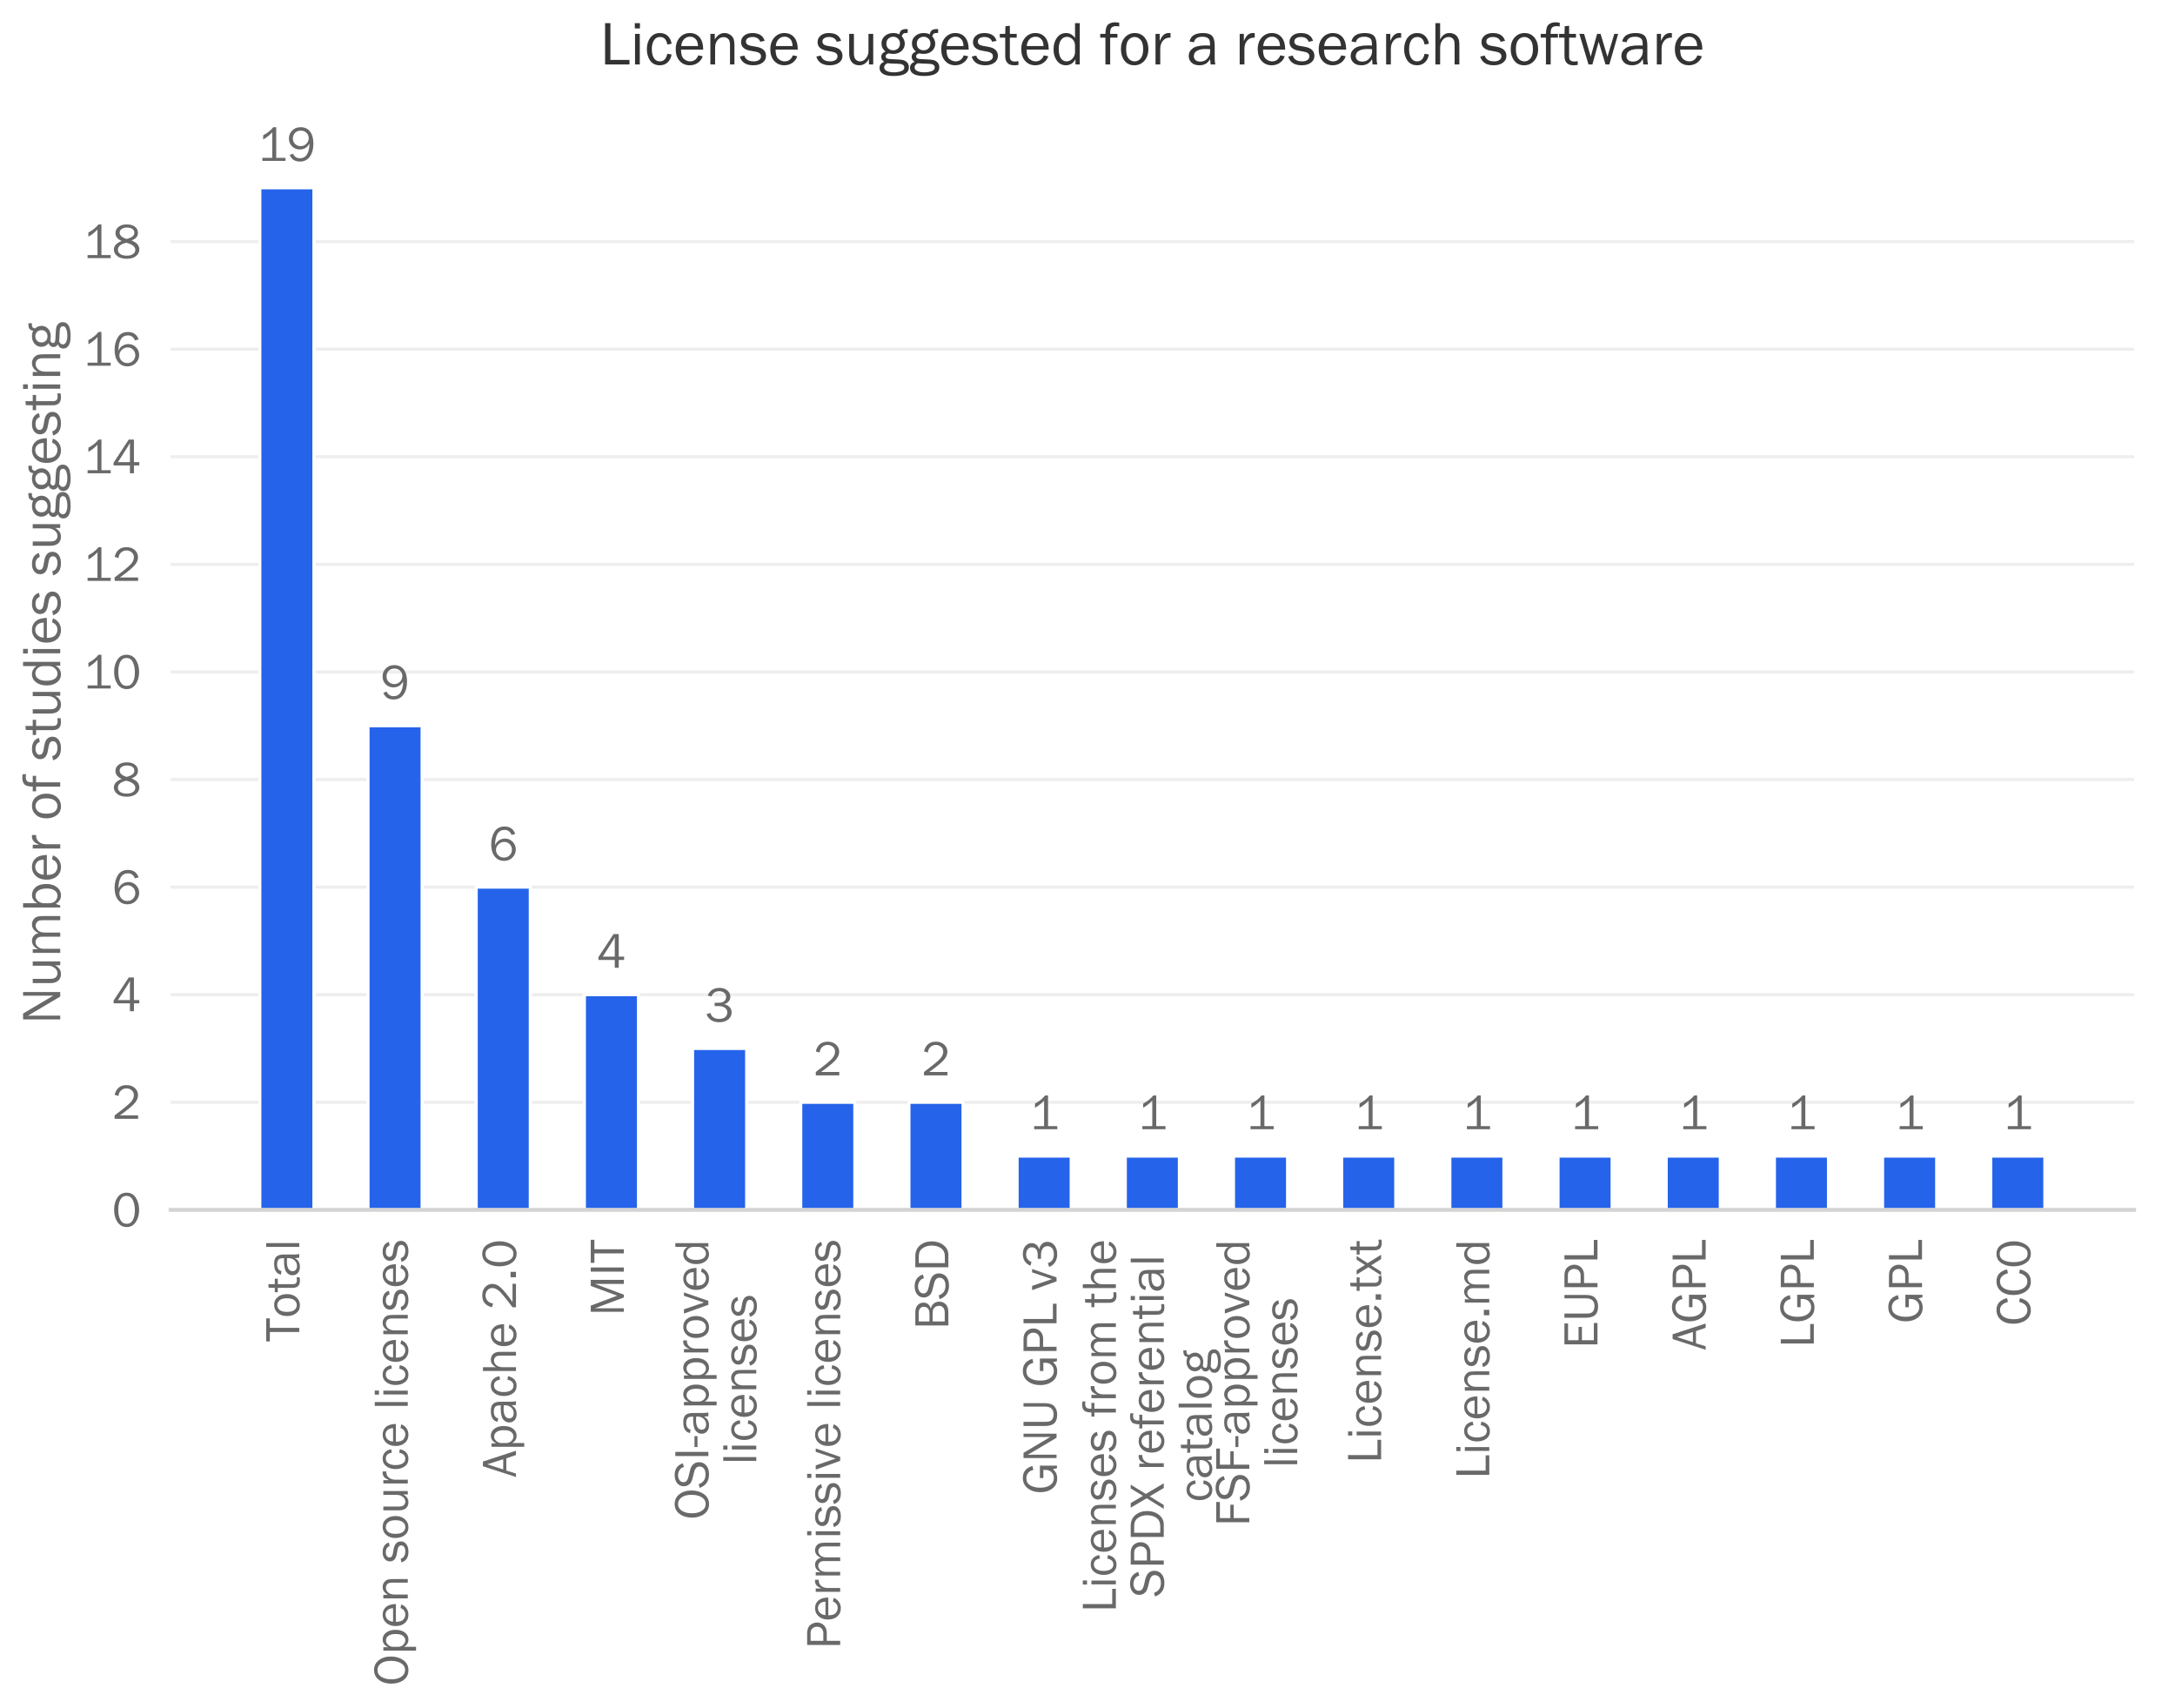 <?xml version="1.0" encoding="utf-8" standalone="no"?>
<!DOCTYPE svg PUBLIC "-//W3C//DTD SVG 1.1//EN"
  "http://www.w3.org/Graphics/SVG/1.1/DTD/svg11.dtd">
<!-- Created with matplotlib (https://matplotlib.org/) -->
<svg height="551.245pt" version="1.1" viewBox="0 0 702.038 551.245" width="702.038pt" xmlns="http://www.w3.org/2000/svg" xmlns:xlink="http://www.w3.org/1999/xlink">
 <defs>
  <style type="text/css">
*{stroke-linecap:butt;stroke-linejoin:round;}
  </style>
 </defs>
 <g id="figure_1">
  <g id="patch_1">
   <path d="M 0 551.245 
L 702.038 551.245 
L 702.038 0 
L 0 0 
z
" style="fill:#ffffff;"/>
  </g>
  <g id="axes_1">
   <g id="patch_2">
    <path d="M 55.057 390.475 
L 688.837 390.475 
L 688.837 44.121 
L 55.057 44.121 
z
" style="fill:none;"/>
   </g>
   <g id="matplotlib.axis_1">
    <g id="xtick_1">
     <g id="text_1">
      <!-- Total -->
      <defs>
       <path d="M 28.422 0 
L 20.125 0 
L 20.125 59.328 
L 1.031 59.328 
L 1.031 66.656 
L 47.562 66.656 
L 47.562 59.328 
L 28.422 59.328 
z
" id="FranklinGothic-Book-84"/>
       <path d="M 25.344 -1.312 
Q 15.188 -1.312 9.5 6.203 
Q 3.812 13.719 3.812 24.859 
Q 3.812 36.625 10.203 43.656 
Q 16.609 50.688 26.125 50.688 
Q 36.328 50.688 42.203 43.281 
Q 48.094 35.891 48.094 24.812 
Q 48.094 13.281 41.75 5.984 
Q 35.406 -1.312 25.344 -1.312 
z
M 25.922 4.984 
Q 31.781 4.984 35.734 9.812 
Q 39.703 14.656 39.703 24.859 
Q 39.703 35.109 35.547 39.719 
Q 31.391 44.344 25.828 44.344 
Q 20.125 44.344 16.156 39.672 
Q 12.203 35.016 12.203 24.906 
Q 12.203 14.203 16.156 9.594 
Q 20.125 4.984 25.922 4.984 
z
" id="FranklinGothic-Book-111"/>
       <path d="M 30.031 5.281 
L 30.031 -0.781 
Q 25.984 -1.312 23 -1.312 
Q 8.688 -1.312 8.688 13.625 
L 8.688 43.312 
L -0.047 43.312 
L -0.047 49.312 
L 8.688 49.312 
L 9.031 61.719 
L 16.156 62.406 
L 16.156 49.312 
L 27.203 49.312 
L 27.203 43.312 
L 16.156 43.312 
L 16.156 12.359 
Q 16.156 4.734 24.078 4.734 
Q 26.703 4.734 30.031 5.281 
z
" id="FranklinGothic-Book-116"/>
       <path d="M 46.297 0 
L 38.672 0 
Q 38.234 2.344 37.797 8.891 
Q 32.719 -1.312 20.516 -1.312 
Q 12.203 -1.312 7.766 3.078 
Q 3.328 7.469 3.328 13.625 
Q 3.328 21.094 9.672 25.906 
Q 16.016 30.719 31.25 30.719 
Q 33.297 30.719 37.797 30.516 
Q 37.797 36.375 36.891 38.984 
Q 35.984 41.609 33.047 43.172 
Q 30.125 44.734 25.344 44.734 
Q 13.672 44.734 11.766 35.844 
L 4.688 37.062 
Q 7.281 50.688 26.469 50.688 
Q 36.672 50.688 40.938 46.172 
Q 45.219 41.656 45.219 30.516 
L 45.219 9.578 
Q 45.219 4.344 46.297 0 
z
M 37.797 24.656 
Q 33.109 24.953 30.672 24.953 
Q 21.578 24.953 16.547 21.969 
Q 11.531 19 11.531 13.281 
Q 11.531 9.672 14.234 7.125 
Q 16.938 4.594 22.078 4.594 
Q 29 4.594 33.469 9.625 
Q 37.938 14.656 37.938 21.438 
Q 37.938 22.797 37.797 24.656 
z
" id="FranklinGothic-Book-97"/>
       <path d="M 15.328 0 
L 7.672 0 
L 7.672 66.656 
L 15.328 66.656 
z
" id="FranklinGothic-Book-108"/>
      </defs>
      <g style="fill:#696969;" transform="translate(96.595 433.1)rotate(-90)scale(0.16 -0.16)">
       <use xlink:href="#FranklinGothic-Book-84"/>
       <use x="48.441" xlink:href="#FranklinGothic-Book-111"/>
       <use x="100.395" xlink:href="#FranklinGothic-Book-116"/>
       <use x="131.156" xlink:href="#FranklinGothic-Book-97"/>
       <use x="184.037" xlink:href="#FranklinGothic-Book-108"/>
      </g>
     </g>
    </g>
    <g id="xtick_2">
     <g id="text_2">
      <!-- Open source licenses -->
      <defs>
       <path d="M 31.344 -1.312 
Q 18.5 -1.312 11.328 8.672 
Q 4.156 18.656 4.156 33.156 
Q 4.156 48.297 11.672 58.156 
Q 19.188 68.016 31.594 68.016 
Q 43.953 68.016 51.422 58.328 
Q 58.891 48.641 58.891 33.891 
Q 58.891 19.734 51.641 9.203 
Q 44.391 -1.312 31.344 -1.312 
z
M 31.547 5.469 
Q 40.281 5.469 45.203 13.422 
Q 50.141 21.391 50.141 33.938 
Q 50.141 46.828 45.031 54 
Q 39.938 61.188 31.5 61.188 
Q 22.953 61.188 17.922 53.422 
Q 12.891 45.656 12.891 33.109 
Q 12.891 20.844 17.969 13.156 
Q 23.047 5.469 31.547 5.469 
z
" id="FranklinGothic-Book-79"/>
       <path d="M 15.328 -16.656 
L 7.672 -16.656 
L 7.672 49.312 
L 14.547 49.312 
L 14.547 39.75 
Q 19.781 50.688 30.125 50.688 
Q 38.875 50.688 44.234 43.375 
Q 49.609 36.078 49.609 24.906 
Q 49.609 12.844 44.094 5.766 
Q 38.578 -1.312 29.938 -1.312 
Q 20.656 -1.312 15.328 7.516 
z
M 15.328 31.781 
L 15.328 17.922 
Q 16.062 12.312 20.062 8.641 
Q 24.078 4.984 28.422 4.984 
Q 33.453 4.984 37.328 9.375 
Q 41.219 13.766 41.219 24.562 
Q 41.219 33.891 37.703 38.938 
Q 34.188 44 28.375 44 
Q 23.781 44 20.141 40.422 
Q 16.5 36.859 15.328 31.781 
z
" id="FranklinGothic-Book-112"/>
       <path d="M 40.234 14.703 
L 47.359 13.234 
Q 45.406 6.938 39.734 2.812 
Q 34.078 -1.312 26.422 -1.312 
Q 16.312 -1.312 10.062 5.781 
Q 3.812 12.891 3.812 24.422 
Q 3.812 36.188 10.297 43.438 
Q 16.797 50.688 26.609 50.688 
Q 36.281 50.688 42.156 44 
Q 48.047 37.312 48.188 23.969 
L 12.359 23.969 
Q 12.359 12.797 17.047 8.891 
Q 21.734 4.984 26.953 4.984 
Q 36.375 4.984 40.234 14.703 
z
M 39.797 29.688 
Q 39.703 33.844 38.422 37.062 
Q 37.156 40.281 34.125 42.547 
Q 31.109 44.828 26.859 44.828 
Q 21.141 44.828 17.156 40.719 
Q 13.188 36.625 12.703 29.688 
z
" id="FranklinGothic-Book-101"/>
       <path d="M 46.531 0 
L 39.359 0 
L 39.359 31.688 
Q 39.359 38.531 36.375 41.312 
Q 33.406 44.094 29.156 44.094 
Q 23.297 44.094 19.312 39.406 
Q 15.328 34.719 15.328 27.047 
L 15.328 0 
L 7.672 0 
L 7.672 49.312 
L 14.797 49.312 
L 14.797 40.234 
Q 20.797 50.688 30.375 50.688 
Q 35.891 50.688 39.766 47.828 
Q 43.656 44.969 45.094 41.406 
Q 46.531 37.844 46.531 28.516 
z
" id="FranklinGothic-Book-110"/>
       <path id="FranklinGothic-Book-32"/>
       <path d="M 1.031 12.797 
L 8.344 14.312 
Q 10.797 4.984 23.781 4.984 
Q 28.562 4.984 31.875 7.125 
Q 35.203 9.281 35.203 13.188 
Q 35.203 19 26.766 20.562 
L 16.359 22.516 
Q 10.25 23.688 6.641 27.094 
Q 3.031 30.516 3.031 36.141 
Q 3.031 42.328 7.953 46.5 
Q 12.891 50.688 21.234 50.688 
Q 37.312 50.688 41.062 38.141 
L 34.031 36.625 
Q 31 44.344 21.578 44.344 
Q 16.891 44.344 13.891 42.406 
Q 10.891 40.484 10.891 37.016 
Q 10.891 31.547 18.562 30.125 
L 28.172 28.422 
Q 43.266 25.688 43.266 13.812 
Q 43.266 7.031 37.641 2.859 
Q 32.031 -1.312 22.703 -1.312 
Q 5.172 -1.312 1.031 12.797 
z
" id="FranklinGothic-Book-115"/>
       <path d="M 46.484 0 
L 39.594 0 
L 39.594 9.422 
Q 34.328 -1.312 23.875 -1.312 
Q 16.312 -1.312 11.984 3.656 
Q 7.672 8.641 7.672 17.828 
L 7.672 49.312 
L 15.328 49.312 
L 15.328 17.828 
Q 15.328 10.5 18.375 7.734 
Q 21.438 4.984 25.094 4.984 
Q 28.812 4.984 31.812 7.078 
Q 34.812 9.188 36.812 13.062 
Q 38.812 16.938 38.812 21.531 
L 38.812 49.312 
L 46.484 49.312 
z
" id="FranklinGothic-Book-117"/>
       <path d="M 15.328 0 
L 7.672 0 
L 7.672 49.312 
L 14.406 49.312 
L 14.406 37.797 
Q 17.969 45.953 21.547 48.359 
Q 25.141 50.781 28.906 50.781 
Q 30.078 50.781 31.938 50.594 
L 31.938 43.266 
L 30.375 43.266 
Q 24.031 43.266 19.828 38.531 
Q 15.625 33.797 15.328 26.078 
z
" id="FranklinGothic-Book-114"/>
       <path d="M 36.812 17.281 
L 43.75 16.062 
Q 42.281 7.906 37.25 3.297 
Q 32.234 -1.312 24.703 -1.312 
Q 14.5 -1.312 9.156 6.203 
Q 3.812 13.719 3.812 24.562 
Q 3.812 35.797 9.453 43.234 
Q 15.094 50.688 24.812 50.688 
Q 32.859 50.688 37.719 45.875 
Q 42.578 41.062 43.75 33.453 
L 36.812 32.125 
Q 34.859 44.344 25 44.344 
Q 18.656 44.344 15.234 38.938 
Q 11.812 33.547 11.812 24.953 
Q 11.812 15.484 15.203 10.234 
Q 18.609 4.984 24.75 4.984 
Q 34.281 4.984 36.812 17.281 
z
" id="FranklinGothic-Book-99"/>
       <path d="M 15.578 66.656 
L 15.578 58.156 
L 7.328 58.156 
L 7.328 66.656 
z
M 15.328 49.312 
L 15.328 0 
L 7.672 0 
L 7.672 49.312 
z
" id="FranklinGothic-Book-105"/>
      </defs>
      <g style="fill:#696969;" transform="translate(131.623 544.045)rotate(-90)scale(0.16 -0.16)">
       <use xlink:href="#FranklinGothic-Book-79"/>
       <use x="63.086" xlink:href="#FranklinGothic-Book-112"/>
       <use x="116.504" xlink:href="#FranklinGothic-Book-101"/>
       <use x="168.555" xlink:href="#FranklinGothic-Book-110"/>
       <use x="222.754" xlink:href="#FranklinGothic-Book-32"/>
       <use x="247.754" xlink:href="#FranklinGothic-Book-115"/>
       <use x="294.141" xlink:href="#FranklinGothic-Book-111"/>
       <use x="346.094" xlink:href="#FranklinGothic-Book-117"/>
       <use x="400.244" xlink:href="#FranklinGothic-Book-114"/>
       <use x="433.188" xlink:href="#FranklinGothic-Book-99"/>
       <use x="479.77" xlink:href="#FranklinGothic-Book-101"/>
       <use x="531.82" xlink:href="#FranklinGothic-Book-32"/>
       <use x="556.82" xlink:href="#FranklinGothic-Book-108"/>
       <use x="579.818" xlink:href="#FranklinGothic-Book-105"/>
       <use x="602.768" xlink:href="#FranklinGothic-Book-99"/>
       <use x="649.35" xlink:href="#FranklinGothic-Book-101"/>
       <use x="701.4" xlink:href="#FranklinGothic-Book-110"/>
       <use x="755.6" xlink:href="#FranklinGothic-Book-115"/>
       <use x="801.986" xlink:href="#FranklinGothic-Book-101"/>
       <use x="854.037" xlink:href="#FranklinGothic-Book-115"/>
      </g>
     </g>
    </g>
    <g id="xtick_3">
     <g id="text_3">
      <!-- Apache 2.0 -->
      <defs>
       <path d="M 53.219 0 
L 44.672 0 
L 37.938 19.484 
L 13.281 19.484 
L 7.328 0 
L 0.344 0 
L 21.969 66.656 
L 31.5 66.656 
z
M 36.188 25.734 
L 25.922 57.766 
L 15.578 25.734 
z
" id="FranklinGothic-Book-65"/>
       <path d="M 46.344 0 
L 38.672 0 
L 38.672 29.938 
Q 38.672 35.203 38.016 37.844 
Q 37.359 40.484 34.891 42.406 
Q 32.422 44.344 29.203 44.344 
Q 23.297 44.344 19.312 39.5 
Q 15.328 34.672 15.328 26.562 
L 15.328 0 
L 7.672 0 
L 7.672 66.656 
L 15.328 66.656 
L 15.328 40.234 
Q 20.562 50.688 30.281 50.688 
Q 34.625 50.688 38.016 48.969 
Q 41.406 47.266 43.203 44.484 
Q 45.016 41.703 45.672 38.984 
Q 46.344 36.281 46.344 29.938 
z
" id="FranklinGothic-Book-104"/>
       <path d="M 52.484 6.938 
L 52.484 0 
L 5.172 0 
L 5.172 6.938 
Q 33.203 27.938 38.594 34.594 
Q 44 41.266 44 47.797 
Q 44 53.906 39.453 57.656 
Q 34.906 61.422 29 61.422 
Q 22.906 61.422 18.219 57.297 
Q 13.531 53.172 12.938 46.094 
L 5.172 48.438 
Q 10.062 68.016 29.109 68.016 
Q 39.406 68.016 45.844 62.156 
Q 52.297 56.297 52.297 47.859 
Q 52.297 42.047 49.234 36.672 
Q 46.188 31.297 37.688 23.828 
Q 29.203 16.359 15.719 6.938 
z
" id="FranklinGothic-Book-50"/>
       <path d="M 17.969 10.938 
L 17.969 0 
L 7.078 0 
L 7.078 10.938 
z
" id="FranklinGothic-Book-46"/>
       <path d="M 29.391 -1.312 
Q 17.875 -1.312 10.984 8.672 
Q 4.109 18.656 4.109 33.453 
Q 4.109 48 10.641 58 
Q 17.188 68.016 29.156 68.016 
Q 41.656 68.016 48.125 57.562 
Q 54.594 47.125 54.594 33.062 
Q 54.594 19.281 47.953 8.984 
Q 41.312 -1.312 29.391 -1.312 
z
M 29.438 5.219 
Q 37.891 5.219 41.938 12.859 
Q 46 20.516 46 32.078 
Q 46 44.734 41.844 53.125 
Q 37.703 61.531 29.047 61.531 
Q 20.703 61.531 16.625 53.859 
Q 12.547 46.188 12.547 33.688 
Q 12.547 20.703 16.844 12.953 
Q 21.141 5.219 29.438 5.219 
z
" id="FranklinGothic-Book-48"/>
      </defs>
      <g style="fill:#696969;" transform="translate(166.542 476.737)rotate(-90)scale(0.16 -0.16)">
       <use xlink:href="#FranklinGothic-Book-65"/>
       <use x="53.564" xlink:href="#FranklinGothic-Book-112"/>
       <use x="106.982" xlink:href="#FranklinGothic-Book-97"/>
       <use x="159.863" xlink:href="#FranklinGothic-Book-99"/>
       <use x="206.445" xlink:href="#FranklinGothic-Book-104"/>
       <use x="260.449" xlink:href="#FranklinGothic-Book-101"/>
       <use x="312.5" xlink:href="#FranklinGothic-Book-32"/>
       <use x="337.5" xlink:href="#FranklinGothic-Book-50"/>
       <use x="396.143" xlink:href="#FranklinGothic-Book-46"/>
       <use x="421.143" xlink:href="#FranklinGothic-Book-48"/>
      </g>
     </g>
    </g>
    <g id="xtick_4">
     <g id="text_4">
      <!-- MIT -->
      <defs>
       <path d="M 72.703 0 
L 64.594 0 
L 64.594 58.203 
L 42.922 0 
L 37.25 0 
L 15.438 58.203 
L 15.438 0 
L 8.344 0 
L 8.344 66.656 
L 20.75 66.656 
L 40.828 13.328 
L 60.5 66.656 
L 72.703 66.656 
z
" id="FranklinGothic-Book-77"/>
       <path d="M 16.703 0 
L 8.344 0 
L 8.344 66.656 
L 16.703 66.656 
z
" id="FranklinGothic-Book-73"/>
      </defs>
      <g style="fill:#696969;" transform="translate(201.352 424.7)rotate(-90)scale(0.16 -0.16)">
       <use xlink:href="#FranklinGothic-Book-77"/>
       <use x="81.006" xlink:href="#FranklinGothic-Book-73"/>
       <use x="106.006" xlink:href="#FranklinGothic-Book-84"/>
      </g>
     </g>
    </g>
    <g id="xtick_5">
     <g id="text_5">
      <!-- OSI-approved -->
      <defs>
       <path d="M 1.031 17.719 
L 8.547 19.438 
Q 13.094 5.812 28.219 5.812 
Q 36.141 5.812 40.141 9.156 
Q 44.141 12.5 44.141 18.109 
Q 44.141 22.359 41.078 24.953 
Q 38.031 27.547 34.031 28.516 
L 20.703 31.844 
Q 15.531 33.156 12.234 35.031 
Q 8.938 36.922 6.641 40.828 
Q 4.344 44.734 4.344 49.75 
Q 4.344 58.109 10.641 63.062 
Q 16.938 68.016 26.812 68.016 
Q 44.969 68.016 50.688 51.562 
L 43.109 49.312 
Q 41.797 55.172 36.906 58.172 
Q 32.031 61.188 26.516 61.188 
Q 21.047 61.188 16.766 58.297 
Q 12.5 55.422 12.5 50.141 
Q 12.5 42.781 23.344 40.188 
L 35.797 37.203 
Q 52.875 33.109 52.875 18.797 
Q 52.875 10.156 46.453 4.422 
Q 40.047 -1.312 28.375 -1.312 
Q 7.672 -1.312 1.031 17.719 
z
" id="FranklinGothic-Book-83"/>
       <path d="M 23.531 27.984 
L 23.531 22.016 
L 1.469 22.016 
L 1.469 27.984 
z
" id="FranklinGothic-Book-45"/>
       <path d="M 43.797 49.312 
L 26.766 0 
L 18.797 0 
L 1.172 49.312 
L 9.672 49.312 
L 23.391 9.234 
L 36.969 49.312 
z
" id="FranklinGothic-Book-118"/>
       <path d="M 46.188 66.656 
L 46.188 0 
L 39.203 0 
L 39.203 8.453 
Q 34.031 -1.312 23.641 -1.312 
Q 14.984 -1.312 9.422 5.938 
Q 3.859 13.188 3.859 24.266 
Q 3.859 35.594 9.375 43.141 
Q 14.891 50.688 24.031 50.688 
Q 32.906 50.688 38.531 42.578 
L 38.531 66.656 
z
M 38.531 30.281 
Q 38.531 36.766 34.562 40.672 
Q 30.609 44.578 25.344 44.578 
Q 19.625 44.578 15.938 39.5 
Q 12.25 34.422 12.25 25.25 
Q 12.25 15.328 15.641 10.156 
Q 19.047 4.984 24.953 4.984 
Q 30.328 4.984 34.422 9.469 
Q 38.531 13.969 38.531 20.016 
z
" id="FranklinGothic-Book-100"/>
      </defs>
      <g style="fill:#696969;" transform="translate(228.649 490.46)rotate(-90)scale(0.16 -0.16)">
       <use xlink:href="#FranklinGothic-Book-79"/>
       <use x="63.086" xlink:href="#FranklinGothic-Book-83"/>
       <use x="120.02" xlink:href="#FranklinGothic-Book-73"/>
       <use x="145.02" xlink:href="#FranklinGothic-Book-45"/>
       <use x="170.02" xlink:href="#FranklinGothic-Book-97"/>
       <use x="222.9" xlink:href="#FranklinGothic-Book-112"/>
       <use x="276.318" xlink:href="#FranklinGothic-Book-112"/>
       <use x="329.736" xlink:href="#FranklinGothic-Book-114"/>
       <use x="362.68" xlink:href="#FranklinGothic-Book-111"/>
       <use x="414.617" xlink:href="#FranklinGothic-Book-118"/>
       <use x="459.621" xlink:href="#FranklinGothic-Book-101"/>
       <use x="511.672" xlink:href="#FranklinGothic-Book-100"/>
      </g>
      <!-- licenses -->
      <g style="fill:#696969;" transform="translate(244.112 472.706)rotate(-90)scale(0.16 -0.16)">
       <use xlink:href="#FranklinGothic-Book-108"/>
       <use x="22.998" xlink:href="#FranklinGothic-Book-105"/>
       <use x="45.947" xlink:href="#FranklinGothic-Book-99"/>
       <use x="92.529" xlink:href="#FranklinGothic-Book-101"/>
       <use x="144.58" xlink:href="#FranklinGothic-Book-110"/>
       <use x="198.779" xlink:href="#FranklinGothic-Book-115"/>
       <use x="245.166" xlink:href="#FranklinGothic-Book-101"/>
       <use x="297.217" xlink:href="#FranklinGothic-Book-115"/>
      </g>
     </g>
    </g>
    <g id="xtick_6">
     <g id="text_6">
      <!-- Permissive licenses -->
      <defs>
       <path d="M 16.703 0 
L 8.344 0 
L 8.344 66.656 
L 31.984 66.656 
Q 43.062 66.656 48.328 60.625 
Q 53.609 54.594 53.609 46.875 
Q 53.609 38.281 47.875 32.656 
Q 42.141 27.047 32.859 27.047 
L 16.703 27.047 
z
M 16.703 33.984 
L 32.031 33.984 
Q 37.938 33.984 41.547 37.516 
Q 45.172 41.062 45.172 46.875 
Q 45.172 51.859 41.938 55.766 
Q 38.719 59.672 32.625 59.672 
L 16.703 59.672 
z
" id="FranklinGothic-Book-80"/>
       <path d="M 73.734 0 
L 66.266 0 
L 66.266 30.672 
Q 66.266 35.406 65.594 37.766 
Q 64.938 40.141 62.391 42.109 
Q 59.859 44.094 56.688 44.094 
Q 52.297 44.094 48.219 40.062 
Q 44.141 36.031 44.141 27.781 
L 44.141 0 
L 36.719 0 
L 36.719 32.469 
Q 36.719 38.969 33.609 41.656 
Q 30.516 44.344 27.094 44.344 
Q 22.219 44.344 18.594 40.141 
Q 14.984 35.938 14.984 29.5 
L 14.984 0 
L 7.672 0 
L 7.672 49.312 
L 14.266 49.312 
L 14.266 39.844 
Q 19.781 50.688 29.438 50.688 
Q 34.766 50.688 38.469 47.219 
Q 42.188 43.75 43.266 38.875 
Q 48.344 50.688 58.844 50.688 
Q 63.875 50.688 67.656 47.797 
Q 71.438 44.922 72.578 41.188 
Q 73.734 37.453 73.734 30.672 
z
" id="FranklinGothic-Book-109"/>
      </defs>
      <g style="fill:#696969;" transform="translate(271.19 532.235)rotate(-90)scale(0.16 -0.16)">
       <use xlink:href="#FranklinGothic-Book-80"/>
       <use x="55.893" xlink:href="#FranklinGothic-Book-101"/>
       <use x="107.943" xlink:href="#FranklinGothic-Book-114"/>
       <use x="140.902" xlink:href="#FranklinGothic-Book-109"/>
       <use x="222.299" xlink:href="#FranklinGothic-Book-105"/>
       <use x="245.248" xlink:href="#FranklinGothic-Book-115"/>
       <use x="291.635" xlink:href="#FranklinGothic-Book-115"/>
       <use x="338.021" xlink:href="#FranklinGothic-Book-105"/>
       <use x="360.971" xlink:href="#FranklinGothic-Book-118"/>
       <use x="405.975" xlink:href="#FranklinGothic-Book-101"/>
       <use x="458.025" xlink:href="#FranklinGothic-Book-32"/>
       <use x="483.025" xlink:href="#FranklinGothic-Book-108"/>
       <use x="506.023" xlink:href="#FranklinGothic-Book-105"/>
       <use x="528.973" xlink:href="#FranklinGothic-Book-99"/>
       <use x="575.555" xlink:href="#FranklinGothic-Book-101"/>
       <use x="627.605" xlink:href="#FranklinGothic-Book-110"/>
       <use x="681.805" xlink:href="#FranklinGothic-Book-115"/>
       <use x="728.191" xlink:href="#FranklinGothic-Book-101"/>
       <use x="780.242" xlink:href="#FranklinGothic-Book-115"/>
      </g>
     </g>
    </g>
    <g id="xtick_7">
     <g id="text_7">
      <!-- BSD -->
      <defs>
       <path d="M 8.344 0 
L 8.344 66.656 
L 34.719 66.656 
Q 44.672 66.656 49.484 61.766 
Q 54.297 56.891 54.297 50.438 
Q 54.297 39.109 42.484 35.406 
Q 49.516 33.594 52.922 28.953 
Q 56.344 24.312 56.344 18.453 
Q 56.344 10.594 51.047 5.297 
Q 45.75 0 34.719 0 
z
M 16.406 38.094 
L 30.906 38.094 
Q 39.938 38.094 42.969 41.531 
Q 46 44.969 46 49.609 
Q 46 54.203 42.75 57.031 
Q 39.5 59.859 33.062 59.859 
L 16.406 59.859 
z
M 16.406 7.328 
L 34.281 7.328 
Q 40.828 7.328 44.391 10.5 
Q 47.953 13.672 47.953 18.75 
Q 47.953 22.312 46.344 25.359 
Q 44.734 28.422 41.797 30.078 
Q 38.875 31.734 33.062 31.734 
L 16.406 31.734 
z
" id="FranklinGothic-Book-66"/>
       <path d="M 8.344 0 
L 8.344 66.656 
L 30.719 66.656 
Q 44.828 66.656 52.688 57.031 
Q 60.547 47.406 60.547 33.5 
Q 60.547 19.391 52.875 9.688 
Q 45.219 0 33.453 0 
z
M 16.703 7.078 
L 30.219 7.078 
Q 40.969 7.078 46.531 14.5 
Q 52.094 21.922 52.094 34.078 
Q 52.094 43.953 46.797 51.812 
Q 41.5 59.672 30.219 59.672 
L 16.703 59.672 
z
" id="FranklinGothic-Book-68"/>
      </defs>
      <g style="fill:#696969;" transform="translate(306.109 429.11)rotate(-90)scale(0.16 -0.16)">
       <use xlink:href="#FranklinGothic-Book-66"/>
       <use x="60.449" xlink:href="#FranklinGothic-Book-83"/>
       <use x="117.383" xlink:href="#FranklinGothic-Book-68"/>
      </g>
     </g>
    </g>
    <g id="xtick_8">
     <g id="text_8">
      <!-- GNU GPL v3 -->
      <defs>
       <path d="M 57.719 33.594 
L 57.719 -0.875 
L 52.594 -0.875 
L 50.297 7.469 
Q 44.141 -1.312 31.984 -1.312 
Q 18.797 -1.312 11.469 8.594 
Q 4.156 18.5 4.156 32.672 
Q 4.156 47.797 11.906 57.906 
Q 19.672 68.016 33.016 68.016 
Q 51.422 68.016 57.031 48.688 
L 49.125 46.781 
Q 47.406 54.203 42.719 57.562 
Q 38.031 60.938 32.469 60.938 
Q 22.609 60.938 17.922 52.969 
Q 13.234 45.016 13.234 33.016 
Q 13.234 20.062 18.484 12.766 
Q 23.734 5.469 32.766 5.469 
Q 39.797 5.469 44.5 10.125 
Q 49.219 14.797 49.219 23 
Q 49.219 24.516 49.125 26.609 
L 32.625 26.609 
L 32.625 33.594 
z
" id="FranklinGothic-Book-71"/>
       <path d="M 57.422 0 
L 49.312 0 
L 14.844 58.109 
L 14.938 53.719 
Q 15.094 51.219 15.094 49.516 
L 15.094 0 
L 8.344 0 
L 8.344 66.656 
L 18.797 66.656 
L 51.031 12.312 
L 50.922 16.938 
Q 50.828 19.672 50.828 21.781 
L 50.828 66.656 
L 57.422 66.656 
z
" id="FranklinGothic-Book-78"/>
       <path d="M 46.344 66.656 
L 53.266 66.656 
L 53.266 23.141 
Q 53.266 10.062 46.844 4.375 
Q 40.438 -1.312 30.031 -1.312 
Q 18.453 -1.312 12.891 4.547 
Q 7.328 10.406 7.328 23.141 
L 7.328 66.656 
L 15.672 66.656 
L 15.672 23.141 
Q 15.672 15.375 17.469 12.203 
Q 19.281 9.031 22.938 7.516 
Q 26.609 6 30.609 6 
Q 38.328 6 42.328 10.047 
Q 46.344 14.109 46.344 23.141 
z
" id="FranklinGothic-Book-85"/>
       <path d="M 47.703 7.328 
L 47.703 0 
L 8.344 0 
L 8.344 66.656 
L 16.891 66.656 
L 16.891 7.328 
z
" id="FranklinGothic-Book-76"/>
       <path d="M 19.344 31.344 
L 19.344 37.984 
L 26.953 37.984 
Q 35.297 37.984 38.891 41.406 
Q 42.484 44.828 42.484 49.703 
Q 42.484 55.078 38.469 58.219 
Q 34.469 61.375 28.422 61.375 
Q 17.188 61.375 12.891 50.531 
L 5.375 52.688 
Q 11.812 68.016 29.203 68.016 
Q 38.969 68.016 44.969 62.812 
Q 50.984 57.625 50.984 50.297 
Q 50.984 44.625 47.359 40.406 
Q 43.75 36.188 38.094 35.109 
Q 44.438 34.188 49 29.781 
Q 53.562 25.391 53.562 18.406 
Q 53.562 10.062 46.766 4.375 
Q 39.984 -1.312 28.172 -1.312 
Q 18.797 -1.312 12.125 3.125 
Q 5.469 7.562 2.938 14.938 
L 10.688 17.531 
Q 14.203 5.469 28.031 5.469 
Q 37.016 5.469 40.938 9.297 
Q 44.875 13.141 44.875 18.453 
Q 44.875 24.219 40.156 27.781 
Q 35.453 31.344 26.953 31.344 
z
" id="FranklinGothic-Book-51"/>
      </defs>
      <g style="fill:#696969;" transform="translate(341.028 482.255)rotate(-90)scale(0.16 -0.16)">
       <use xlink:href="#FranklinGothic-Book-71"/>
       <use x="64.697" xlink:href="#FranklinGothic-Book-78"/>
       <use x="130.42" xlink:href="#FranklinGothic-Book-85"/>
       <use x="191.016" xlink:href="#FranklinGothic-Book-32"/>
       <use x="216.016" xlink:href="#FranklinGothic-Book-71"/>
       <use x="280.713" xlink:href="#FranklinGothic-Book-80"/>
       <use x="336.621" xlink:href="#FranklinGothic-Book-76"/>
       <use x="385.596" xlink:href="#FranklinGothic-Book-32"/>
       <use x="410.596" xlink:href="#FranklinGothic-Book-118"/>
       <use x="455.615" xlink:href="#FranklinGothic-Book-51"/>
      </g>
     </g>
    </g>
    <g id="xtick_9">
     <g id="text_9">
      <!-- Licenses from the -->
      <defs>
       <path d="M 28.125 49.312 
L 28.125 43.312 
L 16.406 43.312 
L 16.406 0 
L 8.734 0 
L 8.734 43.312 
L 0.344 43.312 
L 0.344 49.312 
L 8.734 49.312 
Q 8.938 61.188 13.297 64.594 
Q 17.672 68.016 23.969 68.016 
Q 27.047 68.016 31 67.328 
L 31 61.234 
Q 28.516 61.859 26.266 61.859 
Q 21.234 61.859 18.812 59.641 
Q 16.406 57.422 16.406 51.312 
L 16.406 49.312 
z
" id="FranklinGothic-Book-102"/>
      </defs>
      <g style="fill:#696969;" transform="translate(360.172 520.4)rotate(-90)scale(0.16 -0.16)">
       <use xlink:href="#FranklinGothic-Book-76"/>
       <use x="48.975" xlink:href="#FranklinGothic-Book-105"/>
       <use x="71.924" xlink:href="#FranklinGothic-Book-99"/>
       <use x="118.506" xlink:href="#FranklinGothic-Book-101"/>
       <use x="170.557" xlink:href="#FranklinGothic-Book-110"/>
       <use x="224.756" xlink:href="#FranklinGothic-Book-115"/>
       <use x="271.143" xlink:href="#FranklinGothic-Book-101"/>
       <use x="323.193" xlink:href="#FranklinGothic-Book-115"/>
       <use x="369.58" xlink:href="#FranklinGothic-Book-32"/>
       <use x="394.58" xlink:href="#FranklinGothic-Book-102"/>
       <use x="424.561" xlink:href="#FranklinGothic-Book-114"/>
       <use x="457.504" xlink:href="#FranklinGothic-Book-111"/>
       <use x="509.457" xlink:href="#FranklinGothic-Book-109"/>
       <use x="590.854" xlink:href="#FranklinGothic-Book-32"/>
       <use x="615.854" xlink:href="#FranklinGothic-Book-116"/>
       <use x="646.615" xlink:href="#FranklinGothic-Book-104"/>
       <use x="700.619" xlink:href="#FranklinGothic-Book-101"/>
      </g>
      <!-- SPDX referential -->
      <defs>
       <path d="M 49.078 66.656 
L 30.375 36.141 
L 51.766 0 
L 42.328 0 
L 25.484 28.422 
L 8.016 0 
L 0.25 0 
L 21.578 34.469 
L 2.594 66.656 
L 11.922 66.656 
L 26.516 42.047 
L 41.453 66.656 
z
" id="FranklinGothic-Book-88"/>
      </defs>
      <g style="fill:#696969;" transform="translate(375.635 515.415)rotate(-90)scale(0.16 -0.16)">
       <use xlink:href="#FranklinGothic-Book-83"/>
       <use x="56.934" xlink:href="#FranklinGothic-Book-80"/>
       <use x="112.842" xlink:href="#FranklinGothic-Book-68"/>
       <use x="177.539" xlink:href="#FranklinGothic-Book-88"/>
       <use x="229.541" xlink:href="#FranklinGothic-Book-32"/>
       <use x="254.541" xlink:href="#FranklinGothic-Book-114"/>
       <use x="287.5" xlink:href="#FranklinGothic-Book-101"/>
       <use x="339.551" xlink:href="#FranklinGothic-Book-102"/>
       <use x="369.5" xlink:href="#FranklinGothic-Book-101"/>
       <use x="421.551" xlink:href="#FranklinGothic-Book-114"/>
       <use x="454.51" xlink:href="#FranklinGothic-Book-101"/>
       <use x="506.561" xlink:href="#FranklinGothic-Book-110"/>
       <use x="560.76" xlink:href="#FranklinGothic-Book-116"/>
       <use x="591.521" xlink:href="#FranklinGothic-Book-105"/>
       <use x="614.471" xlink:href="#FranklinGothic-Book-97"/>
       <use x="667.352" xlink:href="#FranklinGothic-Book-108"/>
      </g>
      <!-- catalog -->
      <defs>
       <path d="M 47.953 57.031 
L 47.953 50.922 
Q 42.672 50.922 40.891 49.703 
Q 39.109 48.484 38.531 45.312 
Q 43.266 39.844 43.266 33.406 
Q 43.266 26.656 38.109 21.828 
Q 32.953 17 24.266 17 
Q 22.312 17 20.906 17.281 
Q 18.219 17.828 17.531 17.828 
Q 16.219 17.828 14.359 16.531 
Q 12.5 15.234 12.5 13.188 
Q 12.5 10.25 15.188 9.375 
Q 17.875 8.5 27.828 8.25 
Q 36.281 8.016 40.312 7.109 
Q 44.344 6.203 47.125 3.094 
Q 49.906 0 49.906 -4.5 
Q 49.906 -18.609 25.094 -18.609 
Q 13.328 -18.609 7.938 -15.062 
Q 2.547 -11.531 2.547 -5.609 
Q 2.547 1.562 10.062 4.25 
Q 5.219 7.422 5.219 12.203 
Q 5.219 17.922 12.062 20.953 
Q 5.672 26.125 5.672 33.984 
Q 5.672 41.312 11.141 46 
Q 16.609 50.688 24.469 50.688 
Q 30.031 50.688 34.578 48.578 
Q 35.297 53.422 37.953 55.266 
Q 40.625 57.125 46.047 57.125 
Q 46.578 57.125 47.953 57.031 
z
M 24.516 22.859 
Q 29.391 22.859 32.469 25.859 
Q 35.547 28.859 35.547 33.641 
Q 35.547 38.531 32.344 41.625 
Q 29.156 44.734 24.609 44.734 
Q 20.266 44.734 16.891 41.828 
Q 13.531 38.922 13.531 33.547 
Q 13.531 28.766 16.547 25.812 
Q 19.578 22.859 24.516 22.859 
z
M 15.328 2 
Q 9.969 -0.344 9.969 -4.781 
Q 9.969 -8.547 14.375 -10.625 
Q 18.797 -12.703 25.641 -12.703 
Q 31.984 -12.703 37.25 -10.906 
Q 42.531 -9.125 42.531 -4.891 
Q 42.531 -2.594 40.969 -1.125 
Q 39.406 0.344 36.688 0.734 
Q 33.984 1.125 27.25 1.312 
Q 19.188 1.516 15.328 2 
z
" id="FranklinGothic-Book-103"/>
      </defs>
      <g style="fill:#696969;" transform="translate(391.098 484.761)rotate(-90)scale(0.16 -0.16)">
       <use xlink:href="#FranklinGothic-Book-99"/>
       <use x="46.582" xlink:href="#FranklinGothic-Book-97"/>
       <use x="99.463" xlink:href="#FranklinGothic-Book-116"/>
       <use x="130.225" xlink:href="#FranklinGothic-Book-97"/>
       <use x="183.105" xlink:href="#FranklinGothic-Book-108"/>
       <use x="206.104" xlink:href="#FranklinGothic-Book-111"/>
       <use x="258.057" xlink:href="#FranklinGothic-Book-103"/>
      </g>
     </g>
    </g>
    <g id="xtick_10">
     <g id="text_10">
      <!-- FSF-approved -->
      <defs>
       <path d="M 16.703 0 
L 8.344 0 
L 8.344 66.656 
L 49.172 66.656 
L 49.172 59.328 
L 16.703 59.328 
L 16.703 38.281 
L 43.609 38.281 
L 43.609 31.547 
L 16.703 31.547 
z
" id="FranklinGothic-Book-70"/>
      </defs>
      <g style="fill:#696969;" transform="translate(403.244 492.615)rotate(-90)scale(0.16 -0.16)">
       <use xlink:href="#FranklinGothic-Book-70"/>
       <use x="50.781" xlink:href="#FranklinGothic-Book-83"/>
       <use x="107.715" xlink:href="#FranklinGothic-Book-70"/>
       <use x="158.496" xlink:href="#FranklinGothic-Book-45"/>
       <use x="183.496" xlink:href="#FranklinGothic-Book-97"/>
       <use x="236.377" xlink:href="#FranklinGothic-Book-112"/>
       <use x="289.795" xlink:href="#FranklinGothic-Book-112"/>
       <use x="343.213" xlink:href="#FranklinGothic-Book-114"/>
       <use x="376.156" xlink:href="#FranklinGothic-Book-111"/>
       <use x="428.094" xlink:href="#FranklinGothic-Book-118"/>
       <use x="473.098" xlink:href="#FranklinGothic-Book-101"/>
       <use x="525.148" xlink:href="#FranklinGothic-Book-100"/>
      </g>
      <!-- licenses -->
      <g style="fill:#696969;" transform="translate(418.707 473.784)rotate(-90)scale(0.16 -0.16)">
       <use xlink:href="#FranklinGothic-Book-108"/>
       <use x="22.998" xlink:href="#FranklinGothic-Book-105"/>
       <use x="45.947" xlink:href="#FranklinGothic-Book-99"/>
       <use x="92.529" xlink:href="#FranklinGothic-Book-101"/>
       <use x="144.58" xlink:href="#FranklinGothic-Book-110"/>
       <use x="198.779" xlink:href="#FranklinGothic-Book-115"/>
       <use x="245.166" xlink:href="#FranklinGothic-Book-101"/>
       <use x="297.217" xlink:href="#FranklinGothic-Book-115"/>
      </g>
     </g>
    </g>
    <g id="xtick_11">
     <g id="text_11">
      <!-- License.txt -->
      <defs>
       <path d="M 42.047 0 
L 33.203 0 
L 20.656 20.016 
L 7.812 0 
L 0.344 0 
L 16.938 25.594 
L 1.953 49.312 
L 10.797 49.312 
L 21.344 32.469 
L 32.078 49.312 
L 39.453 49.312 
L 25.094 27.25 
z
" id="FranklinGothic-Book-120"/>
      </defs>
      <g style="fill:#696969;" transform="translate(445.786 472.312)rotate(-90)scale(0.16 -0.16)">
       <use xlink:href="#FranklinGothic-Book-76"/>
       <use x="48.975" xlink:href="#FranklinGothic-Book-105"/>
       <use x="71.924" xlink:href="#FranklinGothic-Book-99"/>
       <use x="118.506" xlink:href="#FranklinGothic-Book-101"/>
       <use x="170.557" xlink:href="#FranklinGothic-Book-110"/>
       <use x="224.756" xlink:href="#FranklinGothic-Book-115"/>
       <use x="271.143" xlink:href="#FranklinGothic-Book-101"/>
       <use x="323.193" xlink:href="#FranklinGothic-Book-46"/>
       <use x="348.193" xlink:href="#FranklinGothic-Book-116"/>
       <use x="378.955" xlink:href="#FranklinGothic-Book-120"/>
       <use x="421.338" xlink:href="#FranklinGothic-Book-116"/>
      </g>
     </g>
    </g>
    <g id="xtick_12">
     <g id="text_12">
      <!-- License.md -->
      <g style="fill:#696969;" transform="translate(480.705 477.325)rotate(-90)scale(0.16 -0.16)">
       <use xlink:href="#FranklinGothic-Book-76"/>
       <use x="48.975" xlink:href="#FranklinGothic-Book-105"/>
       <use x="71.924" xlink:href="#FranklinGothic-Book-99"/>
       <use x="118.506" xlink:href="#FranklinGothic-Book-101"/>
       <use x="170.557" xlink:href="#FranklinGothic-Book-110"/>
       <use x="224.756" xlink:href="#FranklinGothic-Book-115"/>
       <use x="271.143" xlink:href="#FranklinGothic-Book-101"/>
       <use x="323.193" xlink:href="#FranklinGothic-Book-46"/>
       <use x="348.193" xlink:href="#FranklinGothic-Book-109"/>
       <use x="429.59" xlink:href="#FranklinGothic-Book-100"/>
      </g>
     </g>
    </g>
    <g id="xtick_13">
     <g id="text_13">
      <!-- EUPL -->
      <defs>
       <path d="M 51.469 7.328 
L 51.469 0 
L 8.344 0 
L 8.344 66.656 
L 50.531 66.656 
L 50.531 59.328 
L 16.703 59.328 
L 16.703 38.141 
L 43.562 38.141 
L 43.562 31.344 
L 16.703 31.344 
L 16.703 7.328 
z
" id="FranklinGothic-Book-69"/>
      </defs>
      <g style="fill:#696969;" transform="translate(515.624 435.215)rotate(-90)scale(0.16 -0.16)">
       <use xlink:href="#FranklinGothic-Book-69"/>
       <use x="54.785" xlink:href="#FranklinGothic-Book-85"/>
       <use x="115.381" xlink:href="#FranklinGothic-Book-80"/>
       <use x="171.289" xlink:href="#FranklinGothic-Book-76"/>
      </g>
     </g>
    </g>
    <g id="xtick_14">
     <g id="text_14">
      <!-- AGPL -->
      <g style="fill:#696969;" transform="translate(550.543 435.672)rotate(-90)scale(0.16 -0.16)">
       <use xlink:href="#FranklinGothic-Book-65"/>
       <use x="53.533" xlink:href="#FranklinGothic-Book-71"/>
       <use x="118.23" xlink:href="#FranklinGothic-Book-80"/>
       <use x="174.139" xlink:href="#FranklinGothic-Book-76"/>
      </g>
     </g>
    </g>
    <g id="xtick_15">
     <g id="text_15">
      <!-- LGPL -->
      <g style="fill:#696969;" transform="translate(585.462 434.937)rotate(-90)scale(0.16 -0.16)">
       <use xlink:href="#FranklinGothic-Book-76"/>
       <use x="48.943" xlink:href="#FranklinGothic-Book-71"/>
       <use x="113.641" xlink:href="#FranklinGothic-Book-80"/>
       <use x="169.549" xlink:href="#FranklinGothic-Book-76"/>
      </g>
     </g>
    </g>
    <g id="xtick_16">
     <g id="text_16">
      <!-- GPL -->
      <g style="fill:#696969;" transform="translate(620.381 427.107)rotate(-90)scale(0.16 -0.16)">
       <use xlink:href="#FranklinGothic-Book-71"/>
       <use x="64.697" xlink:href="#FranklinGothic-Book-80"/>
       <use x="120.605" xlink:href="#FranklinGothic-Book-76"/>
      </g>
     </g>
    </g>
    <g id="xtick_17">
     <g id="text_17">
      <!-- CC0 -->
      <defs>
       <path d="M 48.297 22.406 
L 55.906 20.703 
Q 50.438 -1.312 31.203 -1.312 
Q 18.562 -1.312 11.359 8.891 
Q 4.156 19.094 4.156 33.984 
Q 4.156 49.359 11.672 58.688 
Q 19.188 68.016 31.844 68.016 
Q 50.594 68.016 55.906 46.578 
L 48.047 45.016 
Q 43.75 60.938 31.781 60.938 
Q 22.953 60.938 18.094 53.531 
Q 13.234 46.141 13.234 32.766 
Q 13.234 20.516 18.203 13.109 
Q 23.188 5.719 31.391 5.719 
Q 44.141 5.719 48.297 22.406 
z
" id="FranklinGothic-Book-67"/>
      </defs>
      <g style="fill:#696969;" transform="translate(655.3 427.887)rotate(-90)scale(0.16 -0.16)">
       <use xlink:href="#FranklinGothic-Book-67"/>
       <use x="57.91" xlink:href="#FranklinGothic-Book-67"/>
       <use x="115.82" xlink:href="#FranklinGothic-Book-48"/>
      </g>
     </g>
    </g>
   </g>
   <g id="matplotlib.axis_2">
    <g id="ytick_1">
     <g id="line2d_1">
      <path clip-path="url(#p0877f275b1)" d="M 55.057 390.475 
L 688.837 390.475 
" style="fill:none;stroke:#eeeeee;stroke-linecap:round;"/>
     </g>
     <g id="text_18">
      <!-- 0 -->
      <g style="fill:#696969;" transform="translate(36.175 395.807)scale(0.16 -0.16)">
       <use xlink:href="#FranklinGothic-Book-48"/>
      </g>
     </g>
    </g>
    <g id="ytick_2">
     <g id="line2d_2">
      <path clip-path="url(#p0877f275b1)" d="M 55.057 355.753 
L 688.837 355.753 
" style="fill:none;stroke:#eeeeee;stroke-linecap:round;"/>
     </g>
     <g id="text_19">
      <!-- 2 -->
      <g style="fill:#696969;" transform="translate(36.175 361.085)scale(0.16 -0.16)">
       <use xlink:href="#FranklinGothic-Book-50"/>
      </g>
     </g>
    </g>
    <g id="ytick_3">
     <g id="line2d_3">
      <path clip-path="url(#p0877f275b1)" d="M 55.057 321.03 
L 688.837 321.03 
" style="fill:none;stroke:#eeeeee;stroke-linecap:round;"/>
     </g>
     <g id="text_20">
      <!-- 4 -->
      <defs>
       <path d="M 44.094 0 
L 36.031 0 
L 36.031 15.875 
L 3.078 15.875 
L 3.078 21.484 
L 33.641 68.062 
L 44.094 68.062 
L 44.094 22.469 
L 54.891 22.469 
L 54.891 15.875 
L 44.094 15.875 
z
M 36.031 22.469 
L 36.031 54 
Q 36.031 57.422 36.188 61.375 
Q 34.078 57.516 32.562 55.125 
L 11.766 22.469 
z
" id="FranklinGothic-Book-52"/>
      </defs>
      <g style="fill:#696969;" transform="translate(36.175 326.363)scale(0.16 -0.16)">
       <use xlink:href="#FranklinGothic-Book-52"/>
      </g>
     </g>
    </g>
    <g id="ytick_4">
     <g id="line2d_4">
      <path clip-path="url(#p0877f275b1)" d="M 55.057 286.308 
L 688.837 286.308 
" style="fill:none;stroke:#eeeeee;stroke-linecap:round;"/>
     </g>
     <g id="text_21">
      <!-- 6 -->
      <defs>
       <path d="M 53.562 53.031 
L 46.047 50.984 
Q 42.188 61.141 31.984 61.141 
Q 13.234 61.141 12.797 30.125 
Q 15.766 37.016 21.234 40.328 
Q 26.703 43.656 32.812 43.656 
Q 42.094 43.656 48.359 37.188 
Q 54.641 30.719 54.641 21.688 
Q 54.641 12.312 47.969 5.5 
Q 41.312 -1.312 30.906 -1.312 
Q 19.094 -1.312 12.078 7.594 
Q 5.078 16.5 5.078 31.844 
Q 5.078 46.828 11.688 57.422 
Q 18.312 68.016 32.172 68.016 
Q 48.141 68.016 53.562 53.031 
z
M 30.766 5.375 
Q 37.844 5.375 42.359 10.031 
Q 46.875 14.703 46.875 21.234 
Q 46.875 27.688 42.453 32.297 
Q 38.031 36.922 31.5 36.922 
Q 24.75 36.922 19.719 32.078 
Q 14.703 27.25 14.703 20.75 
Q 14.703 14.75 19.188 10.062 
Q 23.688 5.375 30.766 5.375 
z
" id="FranklinGothic-Book-54"/>
      </defs>
      <g style="fill:#696969;" transform="translate(36.175 291.641)scale(0.16 -0.16)">
       <use xlink:href="#FranklinGothic-Book-54"/>
      </g>
     </g>
    </g>
    <g id="ytick_5">
     <g id="line2d_5">
      <path clip-path="url(#p0877f275b1)" d="M 55.057 251.586 
L 688.837 251.586 
" style="fill:none;stroke:#eeeeee;stroke-linecap:round;"/>
     </g>
     <g id="text_22">
      <!-- 8 -->
      <defs>
       <path d="M 19.484 34.578 
Q 6.844 40.094 6.844 50.594 
Q 6.844 58.203 13.141 63.109 
Q 19.438 68.016 29.828 68.016 
Q 40.094 68.016 46.141 63.297 
Q 52.203 58.594 52.203 50.984 
Q 52.203 40.375 39.266 35.797 
Q 49.703 30.953 52.359 26.453 
Q 55.031 21.969 55.031 17.484 
Q 55.031 9.469 48.219 4.078 
Q 41.406 -1.312 29.734 -1.312 
Q 17.281 -1.312 10.438 4.172 
Q 3.609 9.672 3.609 17.234 
Q 3.609 28.516 19.484 34.578 
z
M 29.594 38.719 
Q 37.984 40.969 41.453 43.891 
Q 44.922 46.828 44.922 51.219 
Q 44.922 56.344 40.797 59 
Q 36.672 61.672 29.938 61.672 
Q 23.484 61.672 19.375 58.859 
Q 15.281 56.062 15.281 51.312 
Q 15.281 46.625 19.844 43.203 
Q 24.422 39.797 29.594 38.719 
z
M 28.656 31.062 
Q 11.766 27.047 11.766 16.938 
Q 11.766 11.672 16.375 8.328 
Q 21 4.984 29.984 4.984 
Q 37.594 4.984 42.234 8.25 
Q 46.875 11.531 46.875 16.609 
Q 46.875 26.312 28.656 31.062 
z
" id="FranklinGothic-Book-56"/>
      </defs>
      <g style="fill:#696969;" transform="translate(36.175 256.919)scale(0.16 -0.16)">
       <use xlink:href="#FranklinGothic-Book-56"/>
      </g>
     </g>
    </g>
    <g id="ytick_6">
     <g id="line2d_6">
      <path clip-path="url(#p0877f275b1)" d="M 55.057 216.864 
L 688.837 216.864 
" style="fill:none;stroke:#eeeeee;stroke-linecap:round;"/>
     </g>
     <g id="text_23">
      <!-- 10 -->
      <defs>
       <path d="M 55.859 6.203 
L 55.859 0 
L 9.188 0 
L 9.188 6.203 
L 29.203 6.203 
L 29.203 57.672 
Q 20.359 48.438 10.844 43.266 
L 10.844 51.656 
Q 23.969 58.547 31.203 68.016 
L 37.156 68.016 
L 37.156 6.203 
z
" id="FranklinGothic-Book-49"/>
      </defs>
      <g style="fill:#696969;" transform="translate(26.8 222.196)scale(0.16 -0.16)">
       <use xlink:href="#FranklinGothic-Book-49"/>
       <use x="58.596" xlink:href="#FranklinGothic-Book-48"/>
      </g>
     </g>
    </g>
    <g id="ytick_7">
     <g id="line2d_7">
      <path clip-path="url(#p0877f275b1)" d="M 55.057 182.142 
L 688.837 182.142 
" style="fill:none;stroke:#eeeeee;stroke-linecap:round;"/>
     </g>
     <g id="text_24">
      <!-- 12 -->
      <g style="fill:#696969;" transform="translate(26.793 187.474)scale(0.16 -0.16)">
       <use xlink:href="#FranklinGothic-Book-49"/>
       <use x="58.643" xlink:href="#FranklinGothic-Book-50"/>
      </g>
     </g>
    </g>
    <g id="ytick_8">
     <g id="line2d_8">
      <path clip-path="url(#p0877f275b1)" d="M 55.057 147.419 
L 688.837 147.419 
" style="fill:none;stroke:#eeeeee;stroke-linecap:round;"/>
     </g>
     <g id="text_25">
      <!-- 14 -->
      <g style="fill:#696969;" transform="translate(26.8 152.752)scale(0.16 -0.16)">
       <use xlink:href="#FranklinGothic-Book-49"/>
       <use x="58.596" xlink:href="#FranklinGothic-Book-52"/>
      </g>
     </g>
    </g>
    <g id="ytick_9">
     <g id="line2d_9">
      <path clip-path="url(#p0877f275b1)" d="M 55.057 112.697 
L 688.837 112.697 
" style="fill:none;stroke:#eeeeee;stroke-linecap:round;"/>
     </g>
     <g id="text_26">
      <!-- 16 -->
      <g style="fill:#696969;" transform="translate(26.8 118.03)scale(0.16 -0.16)">
       <use xlink:href="#FranklinGothic-Book-49"/>
       <use x="58.596" xlink:href="#FranklinGothic-Book-54"/>
      </g>
     </g>
    </g>
    <g id="ytick_10">
     <g id="line2d_10">
      <path clip-path="url(#p0877f275b1)" d="M 55.057 77.975 
L 688.837 77.975 
" style="fill:none;stroke:#eeeeee;stroke-linecap:round;"/>
     </g>
     <g id="text_27">
      <!-- 18 -->
      <g style="fill:#696969;" transform="translate(26.793 83.307)scale(0.16 -0.16)">
       <use xlink:href="#FranklinGothic-Book-49"/>
       <use x="58.643" xlink:href="#FranklinGothic-Book-56"/>
      </g>
     </g>
    </g>
    <g id="text_28">
     <!-- Number of studies suggesting -->
     <defs>
      <path d="M 11.375 0 
L 7.672 0 
L 7.672 66.656 
L 15.328 66.656 
L 15.328 41.109 
Q 20.609 50.688 29.891 50.688 
Q 38.375 50.688 44.109 44 
Q 49.859 37.312 49.859 24.562 
Q 49.859 13.578 44.219 6.125 
Q 38.578 -1.312 29.547 -1.312 
Q 19.484 -1.312 14.109 8.156 
z
M 15.328 19.344 
Q 15.875 11.766 20 8.344 
Q 24.125 4.938 28.719 4.938 
Q 34.578 4.938 38.156 10.016 
Q 41.75 15.094 41.75 23.922 
Q 41.75 33.453 38.281 38.891 
Q 34.812 44.344 28.656 44.344 
Q 23.828 44.344 19.938 40.453 
Q 16.062 36.578 15.328 30.422 
z
" id="FranklinGothic-Book-98"/>
     </defs>
     <g style="fill:#696969;" transform="translate(19.443 330.497)rotate(-90)scale(0.18 -0.18)">
      <use xlink:href="#FranklinGothic-Book-78"/>
      <use x="65.723" xlink:href="#FranklinGothic-Book-117"/>
      <use x="119.873" xlink:href="#FranklinGothic-Book-109"/>
      <use x="201.27" xlink:href="#FranklinGothic-Book-98"/>
      <use x="254.98" xlink:href="#FranklinGothic-Book-101"/>
      <use x="307.031" xlink:href="#FranklinGothic-Book-114"/>
      <use x="339.99" xlink:href="#FranklinGothic-Book-32"/>
      <use x="364.99" xlink:href="#FranklinGothic-Book-111"/>
      <use x="416.943" xlink:href="#FranklinGothic-Book-102"/>
      <use x="446.924" xlink:href="#FranklinGothic-Book-32"/>
      <use x="471.924" xlink:href="#FranklinGothic-Book-115"/>
      <use x="518.311" xlink:href="#FranklinGothic-Book-116"/>
      <use x="549.072" xlink:href="#FranklinGothic-Book-117"/>
      <use x="603.223" xlink:href="#FranklinGothic-Book-100"/>
      <use x="657.08" xlink:href="#FranklinGothic-Book-105"/>
      <use x="680.029" xlink:href="#FranklinGothic-Book-101"/>
      <use x="732.08" xlink:href="#FranklinGothic-Book-115"/>
      <use x="778.467" xlink:href="#FranklinGothic-Book-32"/>
      <use x="803.467" xlink:href="#FranklinGothic-Book-115"/>
      <use x="849.854" xlink:href="#FranklinGothic-Book-117"/>
      <use x="904.004" xlink:href="#FranklinGothic-Book-103"/>
      <use x="953.125" xlink:href="#FranklinGothic-Book-103"/>
      <use x="1002.246" xlink:href="#FranklinGothic-Book-101"/>
      <use x="1054.297" xlink:href="#FranklinGothic-Book-115"/>
      <use x="1100.684" xlink:href="#FranklinGothic-Book-116"/>
      <use x="1131.445" xlink:href="#FranklinGothic-Book-105"/>
      <use x="1154.395" xlink:href="#FranklinGothic-Book-110"/>
      <use x="1208.594" xlink:href="#FranklinGothic-Book-103"/>
     </g>
    </g>
   </g>
   <g id="patch_3">
    <path clip-path="url(#p0877f275b1)" d="M 83.866 390.475 
L 101.325 390.475 
L 101.325 60.614 
L 83.866 60.614 
z
" style="fill:#2563eb;stroke:#ffffff;stroke-linejoin:miter;"/>
   </g>
   <g id="patch_4">
    <path clip-path="url(#p0877f275b1)" d="M 118.785 390.475 
L 136.244 390.475 
L 136.244 234.225 
L 118.785 234.225 
z
" style="fill:#2563eb;stroke:#ffffff;stroke-linejoin:miter;"/>
   </g>
   <g id="patch_5">
    <path clip-path="url(#p0877f275b1)" d="M 153.704 390.475 
L 171.163 390.475 
L 171.163 286.308 
L 153.704 286.308 
z
" style="fill:#2563eb;stroke:#ffffff;stroke-linejoin:miter;"/>
   </g>
   <g id="patch_6">
    <path clip-path="url(#p0877f275b1)" d="M 188.623 390.475 
L 206.082 390.475 
L 206.082 321.03 
L 188.623 321.03 
z
" style="fill:#2563eb;stroke:#ffffff;stroke-linejoin:miter;"/>
   </g>
   <g id="patch_7">
    <path clip-path="url(#p0877f275b1)" d="M 223.542 390.475 
L 241.001 390.475 
L 241.001 338.392 
L 223.542 338.392 
z
" style="fill:#2563eb;stroke:#ffffff;stroke-linejoin:miter;"/>
   </g>
   <g id="patch_8">
    <path clip-path="url(#p0877f275b1)" d="M 258.461 390.475 
L 275.92 390.475 
L 275.92 355.753 
L 258.461 355.753 
z
" style="fill:#2563eb;stroke:#ffffff;stroke-linejoin:miter;"/>
   </g>
   <g id="patch_9">
    <path clip-path="url(#p0877f275b1)" d="M 293.38 390.475 
L 310.839 390.475 
L 310.839 355.753 
L 293.38 355.753 
z
" style="fill:#2563eb;stroke:#ffffff;stroke-linejoin:miter;"/>
   </g>
   <g id="patch_10">
    <path clip-path="url(#p0877f275b1)" d="M 328.299 390.475 
L 345.758 390.475 
L 345.758 373.114 
L 328.299 373.114 
z
" style="fill:#2563eb;stroke:#ffffff;stroke-linejoin:miter;"/>
   </g>
   <g id="patch_11">
    <path clip-path="url(#p0877f275b1)" d="M 363.218 390.475 
L 380.677 390.475 
L 380.677 373.114 
L 363.218 373.114 
z
" style="fill:#2563eb;stroke:#ffffff;stroke-linejoin:miter;"/>
   </g>
   <g id="patch_12">
    <path clip-path="url(#p0877f275b1)" d="M 398.137 390.475 
L 415.596 390.475 
L 415.596 373.114 
L 398.137 373.114 
z
" style="fill:#2563eb;stroke:#ffffff;stroke-linejoin:miter;"/>
   </g>
   <g id="patch_13">
    <path clip-path="url(#p0877f275b1)" d="M 433.056 390.475 
L 450.515 390.475 
L 450.515 373.114 
L 433.056 373.114 
z
" style="fill:#2563eb;stroke:#ffffff;stroke-linejoin:miter;"/>
   </g>
   <g id="patch_14">
    <path clip-path="url(#p0877f275b1)" d="M 467.975 390.475 
L 485.434 390.475 
L 485.434 373.114 
L 467.975 373.114 
z
" style="fill:#2563eb;stroke:#ffffff;stroke-linejoin:miter;"/>
   </g>
   <g id="patch_15">
    <path clip-path="url(#p0877f275b1)" d="M 502.894 390.475 
L 520.353 390.475 
L 520.353 373.114 
L 502.894 373.114 
z
" style="fill:#2563eb;stroke:#ffffff;stroke-linejoin:miter;"/>
   </g>
   <g id="patch_16">
    <path clip-path="url(#p0877f275b1)" d="M 537.813 390.475 
L 555.272 390.475 
L 555.272 373.114 
L 537.813 373.114 
z
" style="fill:#2563eb;stroke:#ffffff;stroke-linejoin:miter;"/>
   </g>
   <g id="patch_17">
    <path clip-path="url(#p0877f275b1)" d="M 572.732 390.475 
L 590.191 390.475 
L 590.191 373.114 
L 572.732 373.114 
z
" style="fill:#2563eb;stroke:#ffffff;stroke-linejoin:miter;"/>
   </g>
   <g id="patch_18">
    <path clip-path="url(#p0877f275b1)" d="M 607.651 390.475 
L 625.11 390.475 
L 625.11 373.114 
L 607.651 373.114 
z
" style="fill:#2563eb;stroke:#ffffff;stroke-linejoin:miter;"/>
   </g>
   <g id="patch_19">
    <path clip-path="url(#p0877f275b1)" d="M 642.57 390.475 
L 660.029 390.475 
L 660.029 373.114 
L 642.57 373.114 
z
" style="fill:#2563eb;stroke:#ffffff;stroke-linejoin:miter;"/>
   </g>
   <g id="patch_20">
    <path d="M 55.057 390.475 
L 688.837 390.475 
" style="fill:none;stroke:#d3d3d3;stroke-linecap:square;stroke-linejoin:miter;stroke-width:1.25;"/>
   </g>
   <g id="text_29">
    <!-- 19 -->
    <defs>
     <path d="M 5.719 12.156 
L 12.406 14.594 
Q 16.547 5.375 26.375 5.375 
Q 35.891 5.375 40.703 13.375 
Q 45.516 21.391 45.656 35.109 
Q 39.109 23.094 25.984 23.094 
Q 16.703 23.094 10.406 29.422 
Q 4.109 35.75 4.109 45.062 
Q 4.109 54.547 10.719 61.281 
Q 17.328 68.016 27.594 68.016 
Q 40.141 68.016 46.828 59.203 
Q 53.516 50.391 53.516 34.969 
Q 53.516 18.75 46.438 8.719 
Q 39.359 -1.312 26.266 -1.312 
Q 10.984 -1.312 5.719 12.156 
z
M 27.828 29.781 
Q 34.719 29.781 39.375 34.594 
Q 44.047 39.406 44.047 45.844 
Q 44.047 52.094 39.625 56.578 
Q 35.203 61.078 27.984 61.078 
Q 20.656 61.078 16.406 56.469 
Q 12.156 51.859 12.156 45.219 
Q 12.156 38.094 16.859 33.938 
Q 21.578 29.781 27.828 29.781 
z
" id="FranklinGothic-Book-57"/>
    </defs>
    <g style="fill:#696969;" transform="translate(83.214 51.933)scale(0.16 -0.16)">
     <use xlink:href="#FranklinGothic-Book-49"/>
     <use x="58.627" xlink:href="#FranklinGothic-Book-57"/>
    </g>
   </g>
   <g id="text_30">
    <!-- 9 -->
    <g style="fill:#696969;" transform="translate(122.823 225.544)scale(0.16 -0.16)">
     <use xlink:href="#FranklinGothic-Book-57"/>
    </g>
   </g>
   <g id="text_31">
    <!-- 6 -->
    <g style="fill:#696969;" transform="translate(157.742 277.628)scale(0.16 -0.16)">
     <use xlink:href="#FranklinGothic-Book-54"/>
    </g>
   </g>
   <g id="text_32">
    <!-- 4 -->
    <g style="fill:#696969;" transform="translate(192.661 312.35)scale(0.16 -0.16)">
     <use xlink:href="#FranklinGothic-Book-52"/>
    </g>
   </g>
   <g id="text_33">
    <!-- 3 -->
    <g style="fill:#696969;" transform="translate(227.58 329.711)scale(0.16 -0.16)">
     <use xlink:href="#FranklinGothic-Book-51"/>
    </g>
   </g>
   <g id="text_34">
    <!-- 2 -->
    <g style="fill:#696969;" transform="translate(262.499 347.072)scale(0.16 -0.16)">
     <use xlink:href="#FranklinGothic-Book-50"/>
    </g>
   </g>
   <g id="text_35">
    <!-- 2 -->
    <g style="fill:#696969;" transform="translate(297.418 347.072)scale(0.16 -0.16)">
     <use xlink:href="#FranklinGothic-Book-50"/>
    </g>
   </g>
   <g id="text_36">
    <!-- 1 -->
    <g style="fill:#696969;" transform="translate(332.337 364.433)scale(0.16 -0.16)">
     <use xlink:href="#FranklinGothic-Book-49"/>
    </g>
   </g>
   <g id="text_37">
    <!-- 1 -->
    <g style="fill:#696969;" transform="translate(367.256 364.433)scale(0.16 -0.16)">
     <use xlink:href="#FranklinGothic-Book-49"/>
    </g>
   </g>
   <g id="text_38">
    <!-- 1 -->
    <g style="fill:#696969;" transform="translate(402.175 364.433)scale(0.16 -0.16)">
     <use xlink:href="#FranklinGothic-Book-49"/>
    </g>
   </g>
   <g id="text_39">
    <!-- 1 -->
    <g style="fill:#696969;" transform="translate(437.094 364.433)scale(0.16 -0.16)">
     <use xlink:href="#FranklinGothic-Book-49"/>
    </g>
   </g>
   <g id="text_40">
    <!-- 1 -->
    <g style="fill:#696969;" transform="translate(472.013 364.433)scale(0.16 -0.16)">
     <use xlink:href="#FranklinGothic-Book-49"/>
    </g>
   </g>
   <g id="text_41">
    <!-- 1 -->
    <g style="fill:#696969;" transform="translate(506.932 364.433)scale(0.16 -0.16)">
     <use xlink:href="#FranklinGothic-Book-49"/>
    </g>
   </g>
   <g id="text_42">
    <!-- 1 -->
    <g style="fill:#696969;" transform="translate(541.851 364.433)scale(0.16 -0.16)">
     <use xlink:href="#FranklinGothic-Book-49"/>
    </g>
   </g>
   <g id="text_43">
    <!-- 1 -->
    <g style="fill:#696969;" transform="translate(576.77 364.433)scale(0.16 -0.16)">
     <use xlink:href="#FranklinGothic-Book-49"/>
    </g>
   </g>
   <g id="text_44">
    <!-- 1 -->
    <g style="fill:#696969;" transform="translate(611.689 364.433)scale(0.16 -0.16)">
     <use xlink:href="#FranklinGothic-Book-49"/>
    </g>
   </g>
   <g id="text_45">
    <!-- 1 -->
    <g style="fill:#696969;" transform="translate(646.608 364.433)scale(0.16 -0.16)">
     <use xlink:href="#FranklinGothic-Book-49"/>
    </g>
   </g>
   <g id="text_46">
    <!-- License suggested for a research software -->
    <defs>
     <path d="M 64.5 49.312 
L 50.297 0 
L 44.094 0 
L 33.062 36.625 
L 22.953 0 
L 16.656 0 
L 1.859 49.312 
L 9.578 49.312 
L 20.266 12.547 
L 30.516 49.312 
L 36.141 49.312 
L 47.219 12.406 
L 58.297 49.312 
z
" id="FranklinGothic-Book-119"/>
    </defs>
    <g style="fill:#333333;" transform="translate(193.644 20.803)scale(0.2 -0.2)">
     <use xlink:href="#FranklinGothic-Book-76"/>
     <use x="48.975" xlink:href="#FranklinGothic-Book-105"/>
     <use x="71.924" xlink:href="#FranklinGothic-Book-99"/>
     <use x="118.506" xlink:href="#FranklinGothic-Book-101"/>
     <use x="170.557" xlink:href="#FranklinGothic-Book-110"/>
     <use x="224.756" xlink:href="#FranklinGothic-Book-115"/>
     <use x="271.143" xlink:href="#FranklinGothic-Book-101"/>
     <use x="323.193" xlink:href="#FranklinGothic-Book-32"/>
     <use x="348.193" xlink:href="#FranklinGothic-Book-115"/>
     <use x="394.58" xlink:href="#FranklinGothic-Book-117"/>
     <use x="448.73" xlink:href="#FranklinGothic-Book-103"/>
     <use x="497.852" xlink:href="#FranklinGothic-Book-103"/>
     <use x="546.973" xlink:href="#FranklinGothic-Book-101"/>
     <use x="599.023" xlink:href="#FranklinGothic-Book-115"/>
     <use x="645.41" xlink:href="#FranklinGothic-Book-116"/>
     <use x="676.156" xlink:href="#FranklinGothic-Book-101"/>
     <use x="728.207" xlink:href="#FranklinGothic-Book-100"/>
     <use x="782.064" xlink:href="#FranklinGothic-Book-32"/>
     <use x="807.064" xlink:href="#FranklinGothic-Book-102"/>
     <use x="837.014" xlink:href="#FranklinGothic-Book-111"/>
     <use x="888.967" xlink:href="#FranklinGothic-Book-114"/>
     <use x="921.926" xlink:href="#FranklinGothic-Book-32"/>
     <use x="946.926" xlink:href="#FranklinGothic-Book-97"/>
     <use x="999.807" xlink:href="#FranklinGothic-Book-32"/>
     <use x="1024.807" xlink:href="#FranklinGothic-Book-114"/>
     <use x="1057.766" xlink:href="#FranklinGothic-Book-101"/>
     <use x="1109.816" xlink:href="#FranklinGothic-Book-115"/>
     <use x="1156.203" xlink:href="#FranklinGothic-Book-101"/>
     <use x="1208.254" xlink:href="#FranklinGothic-Book-97"/>
     <use x="1261.135" xlink:href="#FranklinGothic-Book-114"/>
     <use x="1294.078" xlink:href="#FranklinGothic-Book-99"/>
     <use x="1340.66" xlink:href="#FranklinGothic-Book-104"/>
     <use x="1394.664" xlink:href="#FranklinGothic-Book-32"/>
     <use x="1419.664" xlink:href="#FranklinGothic-Book-115"/>
     <use x="1466.051" xlink:href="#FranklinGothic-Book-111"/>
     <use x="1518.004" xlink:href="#FranklinGothic-Book-102"/>
     <use x="1548.016" xlink:href="#FranklinGothic-Book-116"/>
     <use x="1578.777" xlink:href="#FranklinGothic-Book-119"/>
     <use x="1645.168" xlink:href="#FranklinGothic-Book-97"/>
     <use x="1698.049" xlink:href="#FranklinGothic-Book-114"/>
     <use x="1731.008" xlink:href="#FranklinGothic-Book-101"/>
    </g>
   </g>
  </g>
 </g>
 <defs>
  <clipPath id="p0877f275b1">
   <rect height="346.354" width="633.78" x="55.057" y="44.121"/>
  </clipPath>
 </defs>
</svg>
